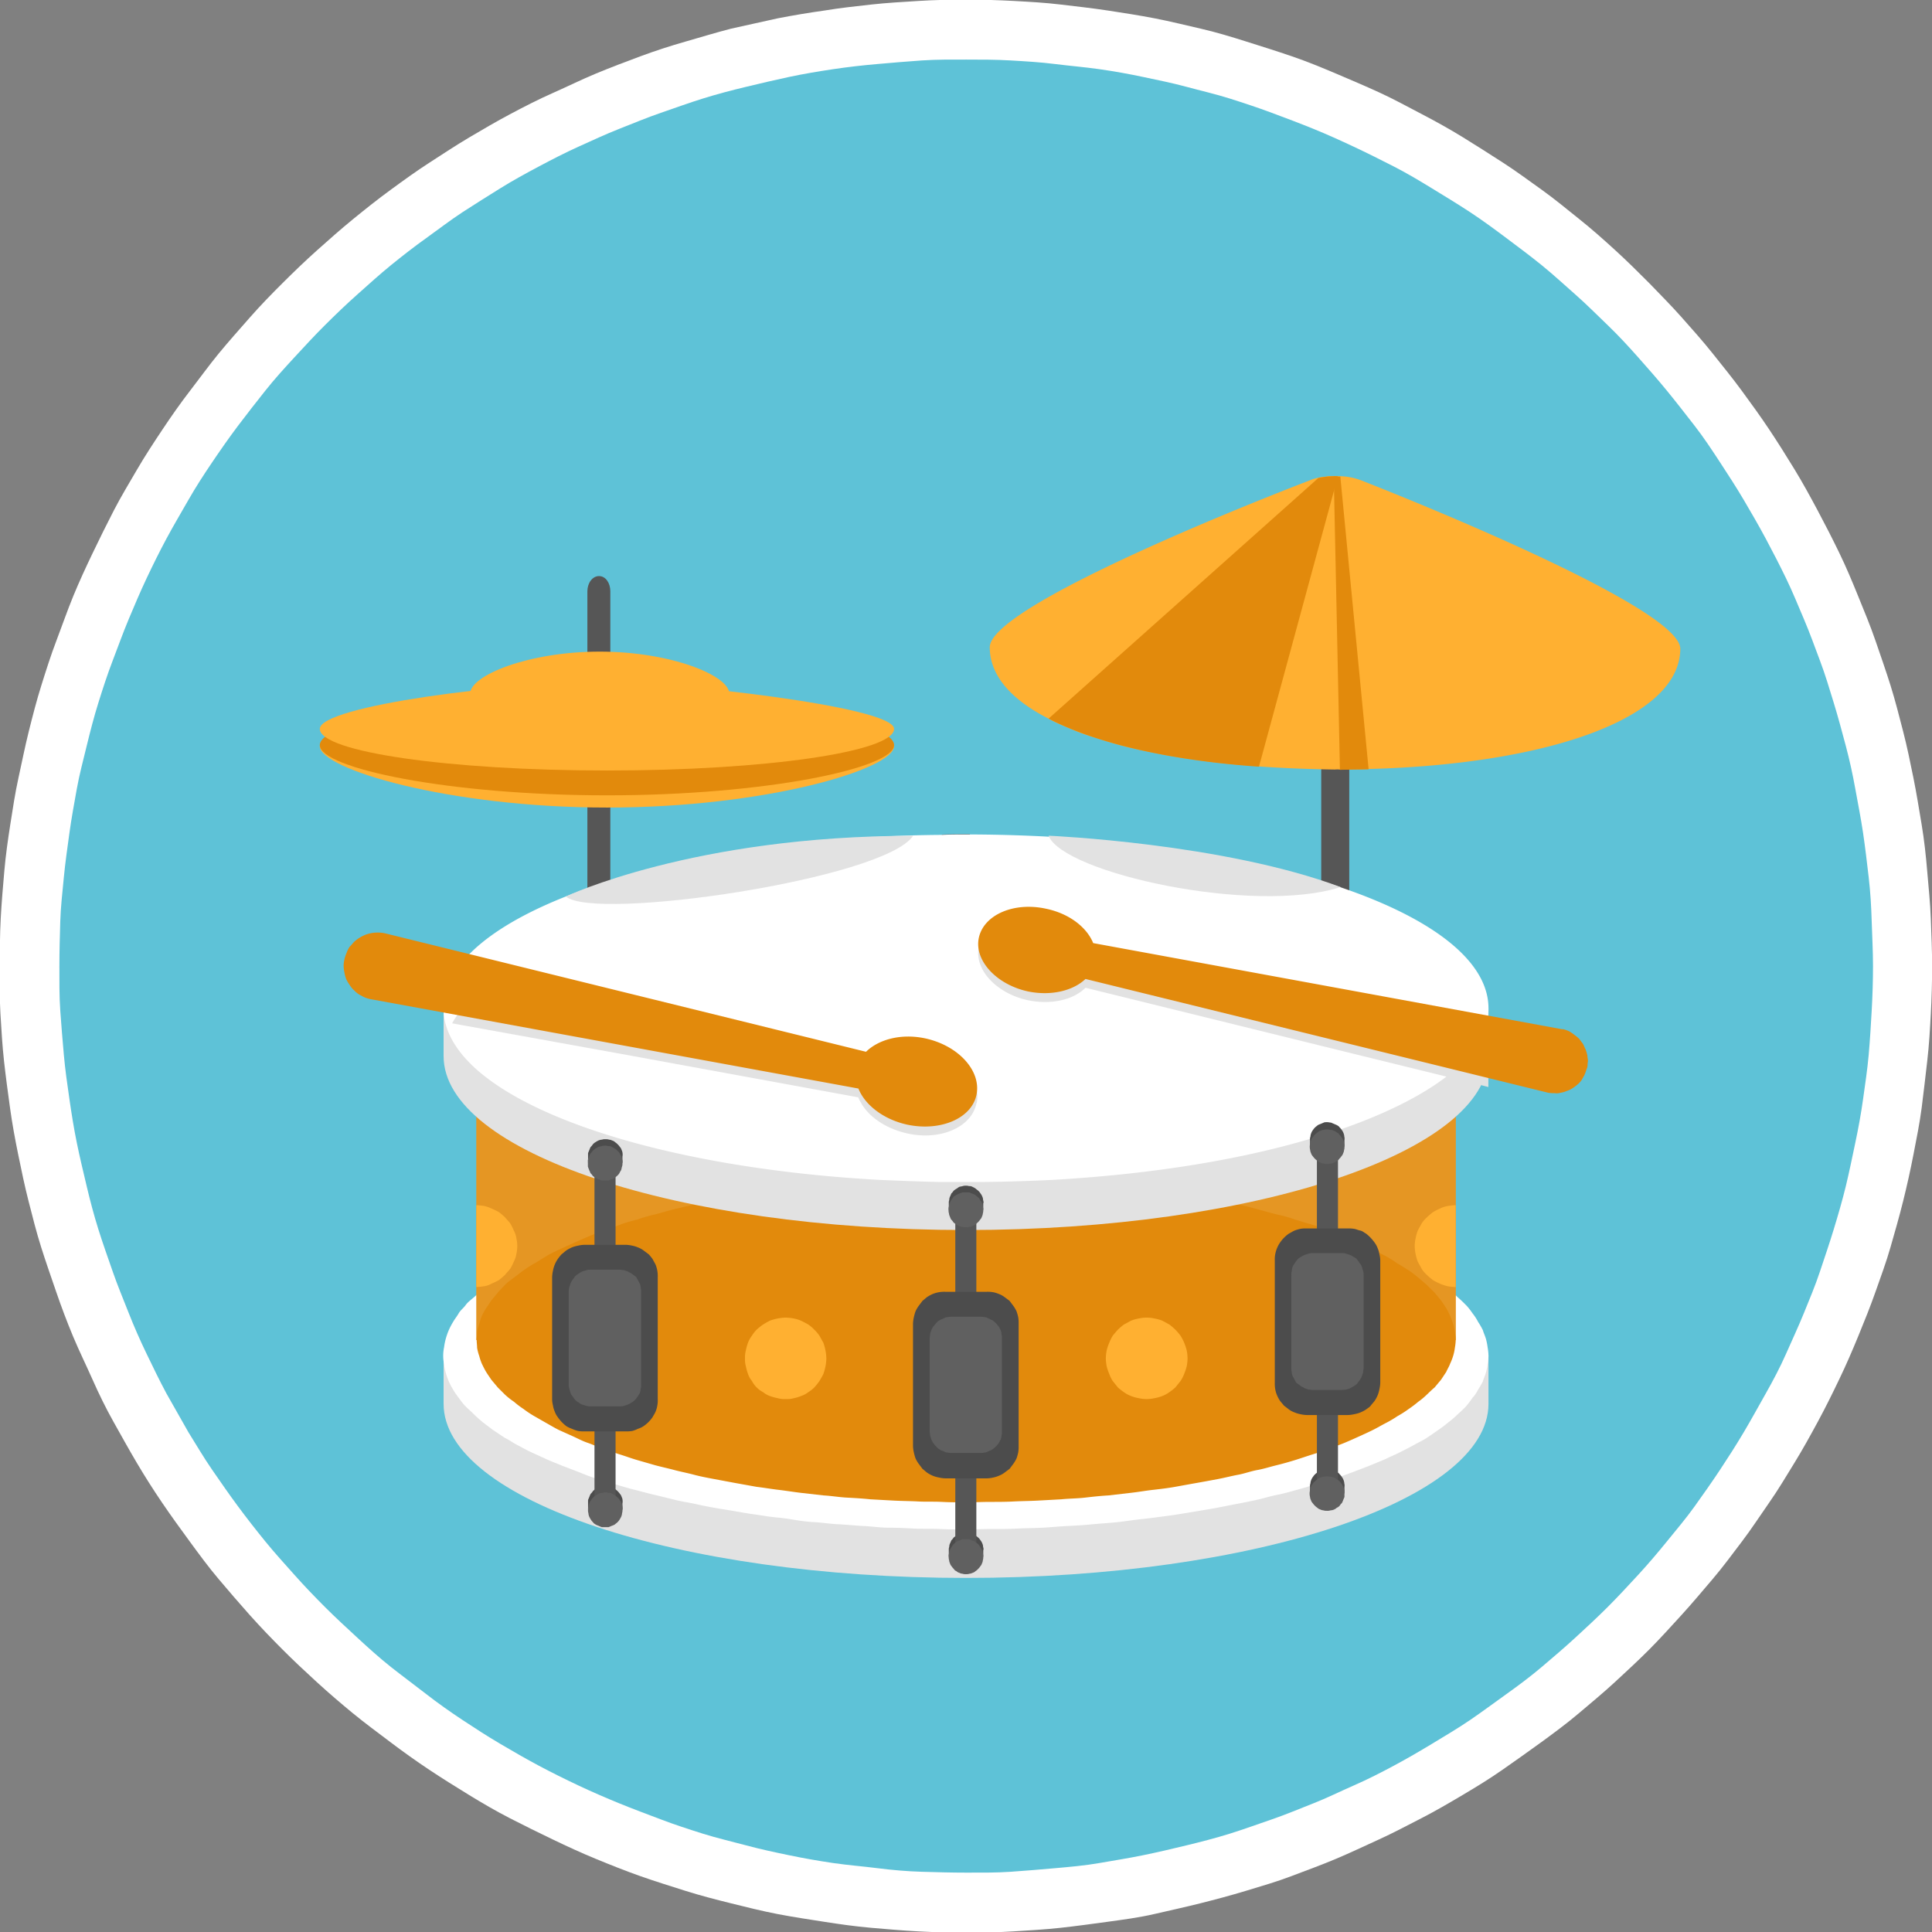 <svg id="Camada_1" data-name="Camada 1" xmlns="http://www.w3.org/2000/svg" xmlns:xlink="http://www.w3.org/1999/xlink" viewBox="0 0 538.67 538.69"><rect x="0" y="0" width="538.67" height="538.69" fill="#808080" stroke="none"/><defs><style>.cls-1{fill:none;}.cls-2{clip-path:url(#clip-path);}.cls-3{fill:#fff;}.cls-4{fill:#5ec2d7;}.cls-5{fill:#565656;}.cls-6{fill:#e2e2e2;}.cls-7{fill:#e59623;}.cls-8{fill:#e28a0c;}.cls-9{fill:#4c4c4c;}.cls-10{fill:#606060;}.cls-11{fill:#ffb031;}</style><clipPath id="clip-path" transform="translate(-0.04 -0.05)"><rect class="cls-1" width="538.8" height="538.92"/></clipPath></defs><g class="cls-2"><path class="cls-3" d="M459.88,79c3,3.12,6.13,6.25,9,9.49s5.89,6.61,8.66,10.09,5.52,6.85,8.16,10.45,5.17,7.09,7.58,10.7,4.81,7.44,7.09,11.17,4.44,7.69,6.49,11.53,4.08,7.81,6,11.77,3.61,8,5.29,12.14,3.37,8.17,4.81,12.37,2.88,8.29,4.2,12.5,2.4,8.53,3.49,12.73,2,8.65,2.88,13,1.56,8.66,2.29,13,1.2,8.77,1.56,13.09.84,8.78,1,13.22.36,8.77.36,13.21-.12,8.78-.36,13.22-.48,8.77-1,13.21-1,8.78-1.56,13.1-1.45,8.65-2.29,13-1.8,8.65-2.88,13-2.29,8.52-3.49,12.73-2.76,8.41-4.2,12.5-3.13,8.28-4.81,12.37-3.37,8-5.29,12-3.85,7.92-6,11.89-4.2,7.68-6.49,11.41-4.57,7.57-7.09,11.17-4.93,7.33-7.58,10.81-5.28,7.09-8.16,10.46-5.66,6.72-8.66,10-5.88,6.49-9,9.62-6.37,6.13-9.62,9.13-6.61,5.76-10,8.64-7,5.53-10.46,8.06-7.21,5.16-10.82,7.69-7.33,4.8-11.18,7.08-7.56,4.45-11.53,6.49-7.81,4.08-11.78,5.89-8,3.72-12,5.41-8.29,3.24-12.38,4.8-8.29,2.77-12.61,4.08-8.42,2.4-12.75,3.49-8.53,2-12.86,3-8.65,1.56-13,2.16-8.78,1.2-13.11,1.68-8.89.73-13.22,1-8.77.36-13.21.36-8.78-.12-13.23-.36-8.77-.61-13.22-1-8.77-1-13.1-1.68-8.65-1.32-13-2.16-8.65-1.92-13-3-8.54-2.16-12.74-3.49-8.41-2.64-12.5-4.08-8.29-3.12-12.38-4.8-8-3.49-12-5.41-7.93-3.85-11.9-5.89-7.69-4.21-11.41-6.49-7.58-4.68-11.18-7.08-7.33-5.05-10.81-7.69-7.1-5.29-10.47-8.06-6.72-5.64-10-8.64-6.49-6-9.61-9.13-6.13-6.25-9.14-9.62-5.77-6.6-8.65-10-5.4-6.85-8.05-10.46-5.17-7.09-7.7-10.81-4.81-7.32-7.09-11.17-4.32-7.57-6.48-11.41-4.09-7.81-5.9-11.89-3.72-7.94-5.41-12-3.24-8.17-4.68-12.37-2.88-8.29-4.21-12.5-2.4-8.52-3.48-12.73-2-8.65-2.89-13-1.68-8.65-2.28-13-1.2-8.77-1.68-13.1-.73-8.77-1-13.21S0,273.84,0,269.39s0-8.77.24-13.21.61-8.77,1-13.22,1-8.77,1.68-13.09,1.32-8.65,2.28-13,1.8-8.65,2.89-13,2.16-8.53,3.48-12.73,2.65-8.42,4.21-12.5,3-8.29,4.68-12.37,3.49-8,5.41-12,3.85-7.92,5.9-11.89,4.32-7.69,6.48-11.41,4.69-7.57,7.09-11.17,5-7.33,7.7-10.82,5.28-7.09,8.05-10.45,5.77-6.72,8.65-10,6-6.49,9.14-9.61,6.25-6.13,9.61-9.13,6.62-5.89,10-8.65,6.86-5.53,10.47-8.17,7.09-5.17,10.81-7.57,7.33-4.8,11.18-7.08,7.57-4.45,11.41-6.49,7.82-4.09,11.9-5.89,7.94-3.73,12-5.41,8.17-3.24,12.38-4.8,8.3-2.88,12.5-4.08,8.53-2.53,12.74-3.61l13-2.88q6.49-1.26,13-2.17c4.33-.72,8.77-1.2,13.1-1.68s8.77-.72,13.22-1,8.78-.36,13.23-.36,8.76.12,13.21.36,8.77.48,13.1,1,8.78,1,13.23,1.68,8.65,1.33,13,2.17,8.65,1.92,12.86,2.88,8.54,2.28,12.75,3.61,8.4,2.64,12.61,4.08,8.3,3.12,12.26,4.8,8.18,3.48,12.14,5.29,7.93,4,11.78,6,7.81,4.2,11.53,6.49,7.46,4.68,11.18,7.08,7.22,5,10.82,7.57,7,5.41,10.46,8.17,6.72,5.65,10,8.65S456.75,75.85,459.88,79Z" transform="translate(-0.04 -0.05)"/></g><path class="cls-4" d="M522.26,269.39c0,4.09-.13,8.29-.36,12.38s-.48,8.28-.84,12.37-1,8.29-1.57,12.38-1.32,8.16-2.16,12.13-1.69,8.17-2.65,12.13-2.16,8.05-3.36,12-2.53,7.81-3.85,11.78-2.89,7.69-4.45,11.53-3.36,7.69-5,11.41-3.61,7.46-5.65,11.06-4,7.2-6.14,10.81-4.32,7-6.6,10.45-4.69,6.85-7.09,10.21-5.06,6.49-7.69,9.73-5.29,6.37-8.06,9.38-5.65,6.12-8.53,9-6,5.76-9,8.52-6.26,5.53-9.38,8.18-6.49,5.16-9.85,7.56-6.74,4.92-10.1,7.21-7,4.44-10.58,6.61-7.09,4.2-10.69,6.13-7.33,3.84-11.18,5.52-7.45,3.49-11.3,5-7.69,3.13-11.54,4.45-7.8,2.76-11.77,4-8.06,2.28-12,3.24-8.05,1.92-12.14,2.76-8.05,1.45-12.14,2.17-8.29,1.08-12.38,1.44-8.29.72-12.38,1-8.3.24-12.37.24-8.3-.12-12.39-.24-8.29-.48-12.37-1-8.3-.84-12.38-1.44-8.18-1.32-12.27-2.17-8-1.68-12-2.76-8.06-2-12-3.24-7.92-2.53-11.77-4-7.69-2.88-11.53-4.45-7.7-3.24-11.43-5-7.45-3.6-11.05-5.52-7.21-4-10.82-6.13-7-4.33-10.45-6.61-6.86-4.69-10.1-7.21-6.61-5-9.85-7.56-6.38-5.41-9.38-8.18-6.13-5.65-9-8.52-5.77-5.89-8.54-9-5.53-6.13-8.17-9.38-5.17-6.49-7.57-9.73-4.81-6.72-7.22-10.21-4.44-7-6.6-10.45l-6.13-10.81c-1.93-3.6-3.73-7.33-5.53-11.06s-3.49-7.57-5-11.41-3.12-7.68-4.45-11.53-2.76-7.81-4-11.78-2.29-7.92-3.25-12-1.92-8-2.76-12.13-1.45-8-2.05-12.13-1.2-8.29-1.56-12.38-.71-8.17-1-12.37-.24-8.29-.24-12.38.12-8.29.24-12.37.61-8.29,1-12.37,1-8.3,1.56-12.38,1.32-8.17,2.05-12.25,1.8-8.05,2.76-12,2-8,3.25-12,2.52-7.93,4-11.78,2.89-7.8,4.45-11.52,3.24-7.69,5-11.42,3.6-7.45,5.53-11.05,4.08-7.21,6.13-10.81,4.32-7.09,6.6-10.46,4.69-6.84,7.22-10.2,5-6.49,7.57-9.74,5.4-6.36,8.17-9.36,5.65-6.13,8.54-9,5.88-5.76,9-8.53,6.13-5.53,9.38-8.17,6.49-5.16,9.85-7.56,6.61-4.93,10.1-7.21,7-4.45,10.45-6.61,7.21-4.21,10.82-6.13,7.33-3.84,11.05-5.52,7.58-3.49,11.43-5,7.68-3.12,11.53-4.44,7.81-2.77,11.77-4,7.94-2.28,12-3.25,8.05-1.92,12-2.76,8.18-1.55,12.27-2.16,8.17-1.08,12.38-1.44,8.17-.72,12.37-1,8.18-.24,12.39-.24,8.28,0,12.37.24,8.29.48,12.38,1,8.17.84,12.38,1.44,8.17,1.32,12.14,2.16,8.17,1.68,12.14,2.76,8.05,2,12,3.25,7.8,2.52,11.77,4,7.7,2.88,11.54,4.44,7.57,3.25,11.3,5,7.45,3.61,11.18,5.52,7.21,4,10.69,6.13,7.1,4.32,10.58,6.61,6.73,4.68,10.1,7.21,6.6,4.92,9.85,7.56,6.25,5.41,9.38,8.17,6,5.65,9,8.53,5.77,5.89,8.53,9,5.41,6.12,8.06,9.36,5.16,6.49,7.69,9.74,4.81,6.72,7.09,10.2,4.56,7,6.6,10.46,4.21,7.21,6.14,10.81,3.84,7.32,5.65,11.05,3.36,7.57,5,11.42,3,7.68,4.45,11.52,2.64,7.82,3.85,11.78,2.28,7.93,3.36,12,1.93,8,2.65,12,1.56,8.17,2.16,12.25,1.08,8.17,1.57,12.38.71,8.17.84,12.37S522.26,265.19,522.26,269.39Z" transform="translate(-0.04 -0.05)"/><path class="cls-5" d="M269.39,232.63h1.07V346a4,4,0,0,1-3.84,4.2h-.24a4.1,4.1,0,0,1-3.73-4.2V232.75C264.94,232.63,267.1,232.63,269.39,232.63Z" transform="translate(-0.04 -0.05)"/><path class="cls-6" d="M409.4,378H123.72v13.45C123.72,418.24,189,440,269.38,440s145.67-21.75,145.67-48.54V378Z" transform="translate(-0.04 -0.05)"/><path class="cls-3" d="M415.05,378a14.77,14.77,0,0,1-.24,2.4,17,17,0,0,1-.48,2.4c-.25.84-.61,1.56-.85,2.41a22.29,22.29,0,0,1-1.32,2.28,9.62,9.62,0,0,1-1.56,2.28,29,29,0,0,1-1.81,2.4c-.71.72-1.43,1.44-2.28,2.16a23.11,23.11,0,0,1-2.64,2.28,30,30,0,0,1-2.88,2.17c-1,.72-2.05,1.44-3.13,2.16s-2.4,1.32-3.61,2-2.52,1.32-3.84,2-2.65,1.2-4.08,1.92l-4.33,1.8-4.69,1.8c-1.68.61-3.25,1.21-4.93,1.81s-3.48,1.08-5.17,1.56-3.6,1.08-5.4,1.56-3.73,1.08-5.65,1.44-3.85,1-5.9,1.44-4,.84-6,1.21-4.09.84-6.25,1.2l-6.37,1.07c-2.16.36-4.32.73-6.49,1s-4.45.61-6.73.84-4.45.6-6.74.85-4.56.36-7,.6-4.57.36-7,.48-4.68.36-7,.48-4.8.12-7.08.24-4.81.12-7.22.12-4.68.12-7.08.12-4.81,0-7.22-.12-4.69,0-7.09-.12-4.69-.24-7.09-.24-4.69-.36-7.09-.48-4.57-.36-7-.48-4.57-.48-6.85-.6-4.57-.48-6.73-.85-4.57-.48-6.74-.84-4.32-.6-6.48-1l-6.38-1.07c-2.16-.36-4.2-.73-6.24-1.2s-4.09-.73-6-1.21-4-1-5.89-1.44-3.85-1-5.65-1.44-3.61-1-5.41-1.56-3.48-1.08-5.17-1.56-3.36-1.2-4.93-1.81l-4.69-1.8c-1.44-.6-3-1.2-4.32-1.8s-2.88-1.32-4.2-1.92-2.53-1.33-3.85-2-2.29-1.44-3.49-2l-3.25-2.16-2.87-2.17c-.85-.72-1.69-1.44-2.53-2.28s-1.56-1.44-2.28-2.16-1.32-1.56-1.93-2.4-1.08-1.44-1.56-2.28a20.85,20.85,0,0,1-1.2-2.28,19.75,19.75,0,0,1-.84-2.41,17,17,0,0,1-.48-2.4,11.57,11.57,0,0,1,0-4.69,17,17,0,0,1,.48-2.4,19,19,0,0,1,.84-2.4,20.1,20.1,0,0,1,1.2-2.29c.48-.84,1.08-1.55,1.56-2.4s1.33-1.44,1.93-2.28,1.44-1.44,2.28-2.16,1.68-1.56,2.53-2.28,1.92-1.44,2.87-2.17l3.25-2.16c1.2-.72,2.29-1.32,3.49-2s2.52-1.32,3.85-2,2.76-1.33,4.2-1.93,2.88-1.2,4.32-1.8a38.19,38.19,0,0,1,4.69-1.8c1.57-.6,3.25-1.21,4.93-1.8s3.37-1.09,5.17-1.57,3.6-1.08,5.41-1.56,3.72-1.08,5.65-1.55,3.85-.85,5.89-1.32,4-.85,6-1.33,4.08-.72,6.24-1.08,4.21-.72,6.38-1.08,4.33-.72,6.48-1,4.45-.6,6.74-.84,4.44-.6,6.73-.84,4.56-.36,6.85-.61,4.68-.36,7-.48,4.69-.36,7.09-.48,4.69-.12,7.09-.24,4.81-.12,7.09-.12,4.81-.12,7.22-.12,4.8,0,7.08.12,4.81,0,7.22.12,4.68.12,7.08.24,4.69.36,7,.48,4.69.36,7,.48,4.68.49,7,.61,4.45.48,6.74.84,4.45.48,6.73.84,4.33.6,6.49,1,4.32.72,6.37,1.08,4.21.72,6.25,1.08,4.08.84,6,1.33,4,.95,5.9,1.32,3.72.95,5.65,1.55,3.6,1,5.4,1.56,3.49,1.08,5.17,1.57,3.25,1.2,4.93,1.8a37.58,37.58,0,0,1,4.69,1.8l4.33,1.8c1.43.6,2.75,1.32,4.08,1.93s2.64,1.32,3.84,2,2.41,1.32,3.61,2,2.17,1.44,3.13,2.16a31.74,31.74,0,0,1,2.88,2.17,23.11,23.11,0,0,1,2.64,2.28c.85.72,1.57,1.44,2.28,2.16s1.33,1.57,1.81,2.28a14,14,0,0,1,1.56,2.4,21.39,21.39,0,0,1,1.32,2.29c.24.84.6,1.56.85,2.4a17,17,0,0,1,.48,2.4A14.7,14.7,0,0,1,415.05,378Z" transform="translate(-0.04 -0.05)"/><rect class="cls-7" x="132.79" y="294.43" width="273.12" height="79.2"/><path class="cls-5" d="M170.21,164.91V255.7c-1.58,0-3.25-.09-4.82-.09h-1.58v-90.7c0-2.27,1.38-4.24,3.25-4.24S170.21,162.64,170.21,164.91Z" transform="translate(-0.04 -0.05)"/><path class="cls-5" d="M376.23,138V248.73h-7.81V138c0-2.77,1.68-5.17,4-5.17S376.23,135.2,376.23,138Z" transform="translate(-0.04 -0.05)"/><path class="cls-8" d="M405.92,373.67a14.42,14.42,0,0,1-.24,2.16,13,13,0,0,1-.49,2.29,16,16,0,0,1-.84,2.16c-.24.72-.72,1.44-1.08,2.28l-1.44,2.17-1.8,2.16c-.73.6-1.45,1.32-2.17,2a19.58,19.58,0,0,1-2.4,2c-.85.72-1.81,1.44-2.65,2a28.48,28.48,0,0,1-3.13,2,31.54,31.54,0,0,1-3.24,1.92c-1.19.61-2.4,1.33-3.6,1.93s-2.52,1.2-3.85,1.8-2.64,1.2-4.09,1.8-2.88,1.08-4.45,1.68-3,1.09-4.55,1.57-3.25,1.08-4.81,1.56-3.37,1-5.18,1.44-3.48,1-5.29,1.32-3.6,1-5.4,1.33-3.72.84-5.65,1.2-3.85.72-5.89,1.08-4,.72-6,1.08-4,.6-6.14.84-4.08.6-6.25.84l-6.24.72c-2.17.12-4.33.36-6.5.61s-4.32.24-6.61.47l-6.61.36c-2.16.12-4.32.12-6.61.24s-4.45.12-6.61.12-4.56.12-6.72.12-4.45,0-6.74-.12-4.45,0-6.61-.12-4.45-.12-6.73-.24l-6.61-.36c-2.16-.23-4.33-.36-6.49-.47s-4.32-.49-6.49-.61l-6.37-.72c-2-.24-4.21-.6-6.25-.84s-4.09-.6-6.12-.84l-6-1.08-5.77-1.08c-1.92-.36-3.85-.72-5.64-1.2s-3.73-.85-5.53-1.33-3.49-.84-5.29-1.32l-5-1.44c-1.68-.48-3.25-1.08-4.81-1.56s-3.12-1.08-4.68-1.57-2.89-1.2-4.33-1.68-2.77-1.2-4.09-1.8l-4-1.8c-1.2-.6-2.4-1.32-3.48-1.93s-2.28-1.31-3.36-1.92a27.78,27.78,0,0,1-3-2,23.23,23.23,0,0,1-2.64-2,20.15,20.15,0,0,1-2.53-2l-2-2-1.81-2.16c-.48-.73-1-1.45-1.44-2.17s-.84-1.56-1.19-2.28a15.26,15.26,0,0,1-.73-2.16,13.93,13.93,0,0,1-.6-2.29c0-.72-.12-1.44-.12-2.16s.12-1.56.12-2.28a15.57,15.57,0,0,1,.6-2.17,17.19,17.19,0,0,1,.73-2.28,18.6,18.6,0,0,1,1.19-2.16c.49-.72,1-1.44,1.44-2.16l1.81-2.16c.6-.72,1.32-1.44,2-2.16s1.56-1.33,2.53-2.05,1.68-1.32,2.64-2,1.93-1.32,3-1.92,2.16-1.33,3.36-2.05,2.28-1.2,3.48-1.8l4-1.8c1.32-.6,2.65-1.2,4.09-1.8s2.88-1.21,4.33-1.69,3.12-1.07,4.68-1.68,3.13-1,4.81-1.44a39.4,39.4,0,0,1,5-1.44c1.8-.48,3.48-1,5.29-1.44s3.6-.84,5.53-1.32,3.72-.72,5.64-1.2l5.77-1.08c2-.36,4-.6,6-1s4.07-.6,6.12-1,4.21-.48,6.25-.73l6.37-.72c2.17-.24,4.33-.36,6.49-.6s4.33-.36,6.49-.48l6.61-.36c2.28-.12,4.45-.24,6.73-.24s4.45-.24,6.61-.24h13.46c2.16,0,4.45.12,6.61.24s4.45.12,6.61.24l6.61.36c2.29.12,4.45.36,6.61.48s4.33.36,6.5.6l6.24.72,6.25.73c2.17.36,4.21.6,6.14,1s4.08.6,6,1,4,.72,5.89,1.08,3.73.84,5.65,1.2,3.61.84,5.4,1.32,3.61,1,5.29,1.44a36.63,36.63,0,0,1,5.18,1.44c1.56.48,3.24,1,4.81,1.44s3.11,1.08,4.55,1.68a45.07,45.07,0,0,1,4.45,1.69c1.45.6,2.77,1.2,4.09,1.8s2.65,1.2,3.85,1.8l3.6,1.8a35.21,35.21,0,0,1,3.24,2.05c1.09.6,2.17,1.32,3.13,1.92s1.8,1.32,2.65,2l2.4,2.05,2.17,2.16,1.8,2.16,1.44,2.16a18.91,18.91,0,0,1,1.08,2.16,18,18,0,0,1,.84,2.28,13.85,13.85,0,0,1,.49,2.17A16,16,0,0,1,405.92,373.67Z" transform="translate(-0.04 -0.05)"/><path class="cls-6" d="M409.4,281.17H123.72V294.5C123.72,321.29,189,343,269.38,343s145.67-21.74,145.67-48.53V281.17Z" transform="translate(-0.04 -0.05)"/><path class="cls-3" d="M415.05,281.17c0,5.88-3.25,11.65-9.14,16.94-7.09,6.24-18.15,12-32,16.81-.6.12-1.08.36-1.68.48l-1.44.48a32,32,0,0,1-3.13,1c-.6.24-1.2.36-1.8.6-.24,0-.36.12-.6.12-19.83,5.89-44.47,9.86-71.75,11.42-7.45.36-15.27.6-23.08.6h-7.81c-5.89-.12-11.78-.36-17.42-.6-51.93-2.88-94.47-14.9-112.38-30.87-5.89-5.29-9.13-11.06-9.13-16.94,0-21.87,43.26-40.25,102.76-46.38,11.53-1.2,23.67-1.92,36.17-2,2.29-.12,4.45-.12,6.74-.12h1.07c35.46.12,67.91,4.44,93,11.53C395,253.06,415.05,266.27,415.05,281.17Z" transform="translate(-0.04 -0.05)"/><path class="cls-9" d="M274.19,432.18v1.92h-9.61v-1.92a2,2,0,0,1,.12-.84,2.27,2.27,0,0,1,.24-1c.12-.24.24-.6.36-.84a3.18,3.18,0,0,0,.6-.72,5.08,5.08,0,0,1,.84-.6c.24-.12.48-.36.72-.48s.6-.12,1-.24.6-.12,1-.12.59.12.95.12.6.12.84.24a4.81,4.81,0,0,1,.84.48c.24.24.49.36.72.6a2.94,2.94,0,0,1,.6.72,3.05,3.05,0,0,1,.49.84,2.27,2.27,0,0,1,.24,1,2,2,0,0,1,.12.84h0Z" transform="translate(-0.04 -0.05)"/><path class="cls-5" d="M269.39,433.14c-1.69,0-3-1.08-3-2.41V336a2.75,2.75,0,0,1,3-2.52,2.7,2.7,0,0,1,2.87,2.52v94.78A2.69,2.69,0,0,1,269.39,433.14Z" transform="translate(-0.04 -0.05)"/><path class="cls-9" d="M274.19,335.47v1.92h-9.61v-1.92a2,2,0,0,1,.12-.84,2.27,2.27,0,0,1,.24-1c.12-.24.24-.6.36-.84a3.18,3.18,0,0,0,.6-.72,5.08,5.08,0,0,1,.84-.6c.24-.12.48-.36.72-.48s.6-.12,1-.24.6-.12,1-.12.59.12.95.12.6.12.84.24a4.81,4.81,0,0,1,.84.48c.24.24.49.36.72.6a2.94,2.94,0,0,1,.6.72,3.05,3.05,0,0,1,.49.84,2.27,2.27,0,0,1,.24,1,2,2,0,0,1,.12.84h0Z" transform="translate(-0.04 -0.05)"/><path class="cls-10" d="M274.19,337.39a3,3,0,0,1-.12,1,2.22,2.22,0,0,1-.24.84,2,2,0,0,1-.49.84,4.78,4.78,0,0,1-1.32,1.32,1.88,1.88,0,0,1-.84.48,2.25,2.25,0,0,1-.84.25,3.21,3.21,0,0,1-.95.11,2.9,2.9,0,0,1-1-.11,2.85,2.85,0,0,1-1-.25,2.51,2.51,0,0,1-.72-.48,2.24,2.24,0,0,1-.84-.59,3,3,0,0,0-.6-.73,5.85,5.85,0,0,1-.36-.84,2.22,2.22,0,0,1-.24-.84,3,3,0,0,1-.12-1,2.64,2.64,0,0,1,.12-1,2.82,2.82,0,0,1,.24-1l.36-.72c.24-.36.48-.6.6-.84s.48-.36.84-.6l.72-.36c.36-.12.6-.24,1-.36h1.92c.24.12.6.24.84.36a5.39,5.39,0,0,1,.84.36,3.41,3.41,0,0,0,.72.6,2.06,2.06,0,0,1,.6.84,2.56,2.56,0,0,1,.49.72,2.82,2.82,0,0,1,.24,1A2.64,2.64,0,0,1,274.19,337.39Z" transform="translate(-0.04 -0.05)"/><path class="cls-9" d="M275.15,412.24H263.61a9.26,9.26,0,0,1-1.8-.24,8.84,8.84,0,0,1-1.68-.48,10.08,10.08,0,0,1-1.57-.85c-.48-.36-.84-.72-1.32-1.08l-1.08-1.44a9,9,0,0,1-.84-1.44,12.31,12.31,0,0,1-.48-1.68,9.36,9.36,0,0,1-.24-1.81V369.1a9.26,9.26,0,0,1,.24-1.8,12.31,12.31,0,0,1,.48-1.68,9,9,0,0,1,.84-1.44l1.08-1.44c.48-.36.84-.72,1.32-1.08a10,10,0,0,1,1.57-.84,8.84,8.84,0,0,1,1.68-.48,9.08,9.08,0,0,1,1.8-.12h11.54a9.08,9.08,0,0,1,1.8.12,8.05,8.05,0,0,1,1.57.48,6.47,6.47,0,0,1,1.56.84l1.44,1.08,1.08,1.44a9.85,9.85,0,0,1,.85,1.44,12.31,12.31,0,0,1,.48,1.68,9.08,9.08,0,0,1,.12,1.8v34.12a9.18,9.18,0,0,1-.12,1.81,12.31,12.31,0,0,1-.48,1.68,9.85,9.85,0,0,1-.85,1.44l-1.08,1.44-1.44,1.08a6.49,6.49,0,0,1-1.56.85A8.05,8.05,0,0,1,277,412,9.26,9.26,0,0,1,275.15,412.24Z" transform="translate(-0.04 -0.05)"/><path class="cls-10" d="M273.34,405.15h-7.92a4.08,4.08,0,0,1-1.2-.12,1.94,1.94,0,0,1-1.09-.36,2.82,2.82,0,0,1-1.08-.49,3.23,3.23,0,0,1-1-.84,5.22,5.22,0,0,1-.72-.84,4.86,4.86,0,0,1-.6-1.08l-.36-1.08c0-.48-.12-.84-.12-1.2V373.19c0-.36.12-.72.12-1.08s.24-.84.36-1.21a4.86,4.86,0,0,1,.6-1.08c.24-.24.48-.6.72-.84a3.23,3.23,0,0,1,1-.84,9.52,9.52,0,0,1,1.08-.48,1.94,1.94,0,0,1,1.09-.36,4.08,4.08,0,0,1,1.2-.12h7.92a4.53,4.53,0,0,1,1.21.12,1.94,1.94,0,0,1,1.08.36c.36.12.72.36,1.08.48a6,6,0,0,1,1,.84c.24.24.48.6.72.84s.37.72.61,1.08a3.66,3.66,0,0,1,.24,1.21,3.32,3.32,0,0,1,.12,1.08v25.95a4.5,4.5,0,0,1-.12,1.2,3.5,3.5,0,0,1-.24,1.08c-.24.36-.36.72-.61,1.08a5.22,5.22,0,0,1-.72.84,6,6,0,0,1-1,.84,4,4,0,0,1-1.08.49,1.94,1.94,0,0,1-1.08.36A4.53,4.53,0,0,1,273.34,405.15Z" transform="translate(-0.04 -0.05)"/><path class="cls-10" d="M274.19,434.1a3,3,0,0,1-.12,1,2.22,2.22,0,0,1-.24.84,2,2,0,0,1-.49.84,2.94,2.94,0,0,1-.6.72,3,3,0,0,1-.72.61,1.88,1.88,0,0,1-.84.48,2.22,2.22,0,0,1-.84.24,2.62,2.62,0,0,1-.95.12,2.67,2.67,0,0,1-1-.12,2.22,2.22,0,0,1-.84-.24,1.93,1.93,0,0,1-.84-.48,1.24,1.24,0,0,1-.72-.61,3.18,3.18,0,0,1-.6-.72,1.93,1.93,0,0,1-.48-.84,2.22,2.22,0,0,1-.24-.84,3,3,0,0,1-.12-1,2.64,2.64,0,0,1,.12-1,2.82,2.82,0,0,1,.24-1,2.51,2.51,0,0,1,.48-.72,2.19,2.19,0,0,1,.6-.85,4.57,4.57,0,0,1,.72-.6,5.85,5.85,0,0,1,.84-.36c.24-.12.6-.24.84-.36h1.92c.24.12.6.24.84.36a5.39,5.39,0,0,1,.84.36,3.41,3.41,0,0,0,.72.6,2.09,2.09,0,0,1,.6.85,2.56,2.56,0,0,1,.49.72,2.82,2.82,0,0,1,.24,1A2.64,2.64,0,0,1,274.19,434.1Z" transform="translate(-0.04 -0.05)"/><path class="cls-9" d="M173.59,419.2V421H164v-2.76c.12-.24.24-.6.36-.84a5.85,5.85,0,0,1,.36-.84,3.18,3.18,0,0,0,.6-.72,3.18,3.18,0,0,1,.72-.6,6.88,6.88,0,0,1,.84-.48,2.94,2.94,0,0,1,1-.24,2.64,2.64,0,0,1,1-.12,3,3,0,0,1,1,.12,2.22,2.22,0,0,1,.84.24,1.93,1.93,0,0,1,.84.48,5.18,5.18,0,0,1,1.32,1.32,1.93,1.93,0,0,1,.48.84,2.25,2.25,0,0,1,.25.84A2.87,2.87,0,0,1,173.59,419.2Z" transform="translate(-0.04 -0.05)"/><path class="cls-5" d="M168.79,420.16a2.75,2.75,0,0,1-3-2.52V322.85c0-1.32,1.33-2.4,3-2.4a2.7,2.7,0,0,1,2.88,2.4v94.79A2.71,2.71,0,0,1,168.79,420.16Z" transform="translate(-0.04 -0.05)"/><path class="cls-9" d="M173.59,322.49v1.8H164v-2.76c.12-.24.24-.61.36-.85a5.85,5.85,0,0,1,.36-.84,3.18,3.18,0,0,0,.6-.72,3.18,3.18,0,0,1,.72-.6,6.88,6.88,0,0,1,.84-.48,2.94,2.94,0,0,1,1-.24,2.64,2.64,0,0,1,1-.12,3,3,0,0,1,1,.12,2.22,2.22,0,0,1,.84.24,1.93,1.93,0,0,1,.84.48,5.18,5.18,0,0,1,1.32,1.32,1.93,1.93,0,0,1,.48.84,2.29,2.29,0,0,1,.25.85A2.87,2.87,0,0,1,173.59,322.49Z" transform="translate(-0.04 -0.05)"/><path class="cls-10" d="M173.59,324.29a2.57,2.57,0,0,1-.11,1c-.13.36-.13.6-.25,1a5.22,5.22,0,0,0-.48.84,3.18,3.18,0,0,1-.6.72c-.24.24-.48.36-.72.6s-.6.24-.84.36-.6.24-.84.36h-1.92c-.36-.12-.6-.24-1-.36a5.85,5.85,0,0,0-.84-.36c-.24-.24-.48-.36-.72-.6a3.18,3.18,0,0,0-.6-.72,5.85,5.85,0,0,0-.36-.84c-.12-.36-.24-.6-.36-1v-1.81c.12-.36.24-.6.36-1s.24-.6.36-.84a3.18,3.18,0,0,0,.6-.72c.24-.24.48-.36.72-.6a5.22,5.22,0,0,0,.84-.48c.37-.12.61-.12,1-.24s.6-.12,1-.12.6.12,1,.12.6.12.84.24.6.36.84.48.48.36.72.6a3.18,3.18,0,0,1,.6.72c.12.24.36.6.48.84s.12.6.25,1A2.21,2.21,0,0,1,173.59,324.29Z" transform="translate(-0.04 -0.05)"/><path class="cls-9" d="M174.55,399.14H163a9.18,9.18,0,0,1-1.81-.12,9.41,9.41,0,0,1-1.68-.6,8.42,8.42,0,0,1-1.56-.73,12,12,0,0,1-1.33-1.2,12.73,12.73,0,0,1-1.07-1.32,5.84,5.84,0,0,1-.84-1.56,6.47,6.47,0,0,1-.49-1.68,7.08,7.08,0,0,1-.24-1.68V356.13a9.26,9.26,0,0,1,.24-1.8,8.2,8.2,0,0,1,.49-1.68,8.51,8.51,0,0,1,.84-1.56,11.91,11.91,0,0,1,1.07-1.33c.48-.36.85-.72,1.33-1.08a9.92,9.92,0,0,1,1.56-.84,8.84,8.84,0,0,1,1.68-.48,9.36,9.36,0,0,1,1.81-.24h11.53a9.26,9.26,0,0,1,1.8.24,7.66,7.66,0,0,1,1.57.48,6.47,6.47,0,0,1,1.56.84l1.44,1.08a12,12,0,0,1,1.09,1.33c.24.48.6,1.08.84,1.56a8.84,8.84,0,0,1,.48,1.68,9.08,9.08,0,0,1,.12,1.8v34.12a7.38,7.38,0,0,1-.12,1.68,6.88,6.88,0,0,1-.48,1.68c-.24.6-.6,1.08-.84,1.56a9.66,9.66,0,0,1-2.53,2.52,5.89,5.89,0,0,1-1.56.73,8.16,8.16,0,0,1-1.57.6A9.08,9.08,0,0,1,174.55,399.14Z" transform="translate(-0.04 -0.05)"/><path class="cls-10" d="M172.76,392.17h-7.94a4.08,4.08,0,0,1-1.2-.12c-.36-.12-.72-.24-1.2-.36a2.57,2.57,0,0,1-1-.6,2.89,2.89,0,0,1-1-.72,6.66,6.66,0,0,1-.72-1,2.61,2.61,0,0,1-.6-1c-.12-.36-.24-.84-.36-1.2a3.7,3.7,0,0,1-.12-1.2V360.22a4.5,4.5,0,0,1,.12-1.2l.36-1.08a4.71,4.71,0,0,1,.6-1.09c.24-.36.48-.6.72-1a6.66,6.66,0,0,1,1-.72,6.32,6.32,0,0,1,1-.6c.48-.12.84-.24,1.2-.36s.84-.12,1.2-.12h7.94c.35,0,.72.12,1.19.12l1.08.36c.36.24.73.36,1.08.6s.61.48,1,.72.48.6.72,1,.36.72.6,1.09a3.5,3.5,0,0,1,.24,1.08,4.5,4.5,0,0,1,.12,1.2v25.83a3.7,3.7,0,0,1-.12,1.2,4.26,4.26,0,0,1-.24,1.2,13.74,13.74,0,0,1-1.32,1.92c-.36.24-.6.6-1,.72a4.65,4.65,0,0,1-1.08.6l-1.08.36A4.43,4.43,0,0,1,172.76,392.17Z" transform="translate(-0.04 -0.05)"/><path class="cls-10" d="M173.59,421a2.51,2.51,0,0,1-.11.95,2.85,2.85,0,0,1-.25,1,7.7,7.7,0,0,1-.48.85,3.41,3.41,0,0,1-.6.72c-.24.24-.48.36-.72.6a5.85,5.85,0,0,1-.84.36c-.24.12-.6.24-.84.36h-1.92a6.58,6.58,0,0,1-.85-.36,5.85,5.85,0,0,1-.84-.36c-.36-.24-.6-.36-.72-.6a3.41,3.41,0,0,1-.6-.72,7.7,7.7,0,0,1-.48-.85,2.82,2.82,0,0,1-.24-1A2.31,2.31,0,0,1,164,421a2.09,2.09,0,0,1,.12-.85,2.82,2.82,0,0,1,.24-1,3,3,0,0,1,.48-.84,3.18,3.18,0,0,1,.6-.72c.12-.24.36-.36.72-.6a5.22,5.22,0,0,1,.84-.48,8.64,8.64,0,0,1,.85-.24c.36,0,.6-.12,1-.12s.6.12,1,.12.6.12.84.24a5.22,5.22,0,0,1,.84.48c.24.24.48.36.72.6a3.18,3.18,0,0,1,.6.72,3,3,0,0,1,.48.84,2.85,2.85,0,0,1,.25,1A2.26,2.26,0,0,1,173.59,421Z" transform="translate(-0.04 -0.05)"/><path class="cls-9" d="M374.9,414.64v1.8h-9.61v-1.8a2.34,2.34,0,0,1,.12-1,2.82,2.82,0,0,1,.24-1,3,3,0,0,1,.48-.84,3.18,3.18,0,0,1,.6-.72c.24-.25.48-.37.72-.61a5.85,5.85,0,0,1,.84-.36c.24-.12.6-.24.84-.36s.6-.12,1-.12.61.12,1,.12a5.85,5.85,0,0,1,.84.36,5.85,5.85,0,0,1,.84.36c.36.24.6.36.72.61a3.18,3.18,0,0,1,.6.72,3,3,0,0,1,.48.84,2.82,2.82,0,0,1,.24,1A2.34,2.34,0,0,1,374.9,414.64Z" transform="translate(-0.04 -0.05)"/><path class="cls-5" d="M370.09,415.48a2.7,2.7,0,0,1-2.88-2.4V318.29a2.7,2.7,0,0,1,2.88-2.41c1.69,0,3,1.08,3,2.41v94.79C373.1,414.4,371.78,415.48,370.09,415.48Z" transform="translate(-0.04 -0.05)"/><path class="cls-9" d="M374.9,317.93v1.8h-9.61v-1.8a2.34,2.34,0,0,1,.12-1,2.82,2.82,0,0,1,.24-1,3,3,0,0,1,.48-.84,3.18,3.18,0,0,1,.6-.72c.24-.25.48-.37.72-.61a5.85,5.85,0,0,1,.84-.36c.24-.12.6-.24.84-.36s.6-.11,1-.11.61.11,1,.11a12951216077354.57,12951216077354.57,0,0,0,1.68.72c.36.24.6.36.72.61a3.18,3.18,0,0,1,.6.72,3,3,0,0,1,.48.84,2.82,2.82,0,0,1,.24,1A2.34,2.34,0,0,1,374.9,317.93Z" transform="translate(-0.04 -0.05)"/><path class="cls-10" d="M374.9,319.73a2.64,2.64,0,0,1-.12,1,2.22,2.22,0,0,1-.24.84,1.93,1.93,0,0,1-.48.84,3.18,3.18,0,0,1-.6.72,1.23,1.23,0,0,1-.72.6,1.93,1.93,0,0,1-.84.48,1.74,1.74,0,0,1-.84.25,2.7,2.7,0,0,1-1,.12,3,3,0,0,1-1-.12,2.25,2.25,0,0,1-.84-.25,1.93,1.93,0,0,1-.84-.48,5.18,5.18,0,0,1-1.32-1.32,1.93,1.93,0,0,1-.48-.84,2.22,2.22,0,0,1-.24-.84,3.9,3.9,0,0,1,0-1.92,2.22,2.22,0,0,1,.24-.84,1.91,1.91,0,0,1,.48-.85,5.18,5.18,0,0,1,1.32-1.32,1.93,1.93,0,0,1,.84-.48,2.22,2.22,0,0,1,.84-.24,3,3,0,0,1,1-.12,2.7,2.7,0,0,1,1,.12,1.73,1.73,0,0,1,.84.24,1.93,1.93,0,0,1,.84.48,1.23,1.23,0,0,1,.72.6,3.18,3.18,0,0,1,.6.72,1.91,1.91,0,0,1,.48.85,2.22,2.22,0,0,1,.24.84A2.64,2.64,0,0,1,374.9,319.73Z" transform="translate(-0.04 -0.05)"/><path class="cls-9" d="M375.87,394.58H364.33a9.28,9.28,0,0,1-1.8-.25,7.76,7.76,0,0,1-1.56-.48,6.33,6.33,0,0,1-1.57-.83L358,391.93c-.36-.48-.72-.84-1.08-1.32a9.92,9.92,0,0,1-.84-1.56,8.2,8.2,0,0,1-.49-1.68,9.08,9.08,0,0,1-.12-1.8V351.45a7.43,7.43,0,0,1,.12-1.69,8.39,8.39,0,0,1,1.33-3.24A9.64,9.64,0,0,1,359.4,344c.48-.23,1-.6,1.57-.84s1.08-.36,1.56-.48a9.08,9.08,0,0,1,1.8-.12h11.54a9.08,9.08,0,0,1,1.8.12c.6.12,1.08.36,1.68.48s1.09.61,1.57.84a12.09,12.09,0,0,1,1.32,1.21,12.75,12.75,0,0,1,1.08,1.32,6.47,6.47,0,0,1,.84,1.56,6.88,6.88,0,0,1,.48,1.68,7.09,7.09,0,0,1,.24,1.69v34.12a9.26,9.26,0,0,1-.24,1.8,8.84,8.84,0,0,1-.48,1.68,9.92,9.92,0,0,1-.84,1.56c-.36.48-.72.84-1.08,1.32s-.84.72-1.32,1.09a9.92,9.92,0,0,1-1.57.83,8.84,8.84,0,0,1-1.68.48A9.28,9.28,0,0,1,375.87,394.58Z" transform="translate(-0.04 -0.05)"/><path class="cls-10" d="M374.06,387.61h-7.93c-.36,0-.72-.12-1.2-.12l-1.08-.36c-.36-.24-.72-.36-1.08-.6s-.6-.48-1-.72-.48-.6-.72-1-.37-.73-.61-1.09a3.5,3.5,0,0,1-.24-1.08,4.5,4.5,0,0,1-.12-1.2V355.65a3.7,3.7,0,0,1,.12-1.2,4.26,4.26,0,0,1,.24-1.2,5.91,5.91,0,0,1,.61-1,6.66,6.66,0,0,1,.72-1,2.45,2.45,0,0,1,1-.73,4.86,4.86,0,0,1,1.08-.6l1.08-.36a4.5,4.5,0,0,1,1.2-.12h7.93a4.08,4.08,0,0,1,1.2.12l1.09.36a3.15,3.15,0,0,1,1.08.6,1.83,1.83,0,0,1,1,.73,6.66,6.66,0,0,1,.72,1,2.61,2.61,0,0,1,.6,1c.12.36.24.84.36,1.2s.12.72.12,1.2v25.83c0,.36-.12.72-.12,1.2l-.36,1.08a4.92,4.92,0,0,1-.6,1.09c-.24.36-.48.6-.72,1a6.66,6.66,0,0,1-1,.72,8.71,8.71,0,0,1-1.08.6l-1.09.36C374.9,387.49,374.42,387.61,374.06,387.61Z" transform="translate(-0.04 -0.05)"/><path class="cls-10" d="M374.9,416.44v1c-.12.24-.24.6-.36.84a5.85,5.85,0,0,1-.36.84,3.18,3.18,0,0,0-.6.72,2.15,2.15,0,0,1-.84.6,2.51,2.51,0,0,1-.72.48,2.82,2.82,0,0,1-1,.24,2.7,2.7,0,0,1-1,.12,3,3,0,0,1-1-.12,2.22,2.22,0,0,1-.84-.24,1.93,1.93,0,0,1-.84-.48,5.18,5.18,0,0,1-1.32-1.32,1.93,1.93,0,0,1-.48-.84,2.22,2.22,0,0,1-.24-.84,3.9,3.9,0,0,1,0-1.92,2.22,2.22,0,0,1,.24-.84,1.93,1.93,0,0,1,.48-.84,1.76,1.76,0,0,1,.6-.72,3.18,3.18,0,0,1,.72-.6,1.93,1.93,0,0,1,.84-.48,2.22,2.22,0,0,1,.84-.24,3,3,0,0,1,1-.12,2.7,2.7,0,0,1,1,.12,2.82,2.82,0,0,1,1,.24,2.51,2.51,0,0,1,.72.48,2.15,2.15,0,0,1,.84.6c.12.12.36.48.6.72a5.85,5.85,0,0,1,.36.84c.12.24.24.6.36.84Z" transform="translate(-0.04 -0.05)"/><path class="cls-11" d="M230.44,378.84a13.22,13.22,0,0,1-.24,2.16,14.51,14.51,0,0,1-.6,2.16c-.36.72-.72,1.33-1.08,1.93a18.91,18.91,0,0,1-1.44,1.8,9.06,9.06,0,0,1-1.68,1.32,6.84,6.84,0,0,1-2.05,1.08,10.14,10.14,0,0,1-2,.6,7.08,7.08,0,0,1-2.29.24,6.64,6.64,0,0,1-2.16-.24,14.63,14.63,0,0,1-2.17-.6,6.09,6.09,0,0,1-1.92-1.08,7.34,7.34,0,0,1-3.12-3.12,6.13,6.13,0,0,1-1.08-1.93A14.51,14.51,0,0,1,208,381a6.64,6.64,0,0,1-.24-2.16,7.08,7.08,0,0,1,.24-2.29,14.51,14.51,0,0,1,.6-2.16,7.76,7.76,0,0,1,1.08-1.92,9.48,9.48,0,0,1,1.32-1.69,18.91,18.91,0,0,1,1.8-1.44c.6-.36,1.2-.72,1.92-1.08a14.63,14.63,0,0,1,2.17-.6,13.22,13.22,0,0,1,2.16-.24,13.41,13.41,0,0,1,2.29.24,10.14,10.14,0,0,1,2,.6c.72.36,1.44.72,2.05,1.08a9.68,9.68,0,0,1,1.68,1.44,10.13,10.13,0,0,1,1.44,1.69c.36.6.72,1.32,1.08,1.92a14.51,14.51,0,0,1,.6,2.16A13.41,13.41,0,0,1,230.44,378.84Z" transform="translate(-0.04 -0.05)"/><path class="cls-11" d="M405.91,358.9a13.29,13.29,0,0,1-2.28-.24,15.2,15.2,0,0,1-2.16-.72,16.59,16.59,0,0,1-1.93-1,20.89,20.89,0,0,1-1.68-1.44,9,9,0,0,1-1.44-1.68c-.36-.72-.72-1.32-1.08-2a12.26,12.26,0,0,1-.61-2.17,9.84,9.84,0,0,1,0-4.32,12.26,12.26,0,0,1,.61-2.17c.36-.72.72-1.32,1.08-2a9,9,0,0,1,1.44-1.68,20.89,20.89,0,0,1,1.68-1.44,15.05,15.05,0,0,1,1.93-1,7.63,7.63,0,0,1,2.16-.72,13.29,13.29,0,0,1,2.28-.24ZM132.85,336.07a16.4,16.4,0,0,1,2.28.24,10.21,10.21,0,0,1,2,.72,15.73,15.73,0,0,1,2.05,1,20.89,20.89,0,0,1,1.68,1.44c.48.6,1,1.08,1.44,1.68a15.71,15.71,0,0,1,1,2,6.61,6.61,0,0,1,.72,2.17,9.84,9.84,0,0,1,0,4.32,6.61,6.61,0,0,1-.72,2.17,15.71,15.71,0,0,1-1,2c-.48.6-1,1.08-1.44,1.68a20.89,20.89,0,0,1-1.68,1.44,17.26,17.26,0,0,1-2.05,1,5.91,5.91,0,0,1-2,.72,16.4,16.4,0,0,1-2.28.24Z" transform="translate(-0.04 -0.05)"/><path class="cls-11" d="M331.15,378.84a12.21,12.21,0,0,1-.24,2.16,15.2,15.2,0,0,1-.72,2.16,9.65,9.65,0,0,1-1,1.93l-1.44,1.8a16.13,16.13,0,0,1-1.68,1.32,8.4,8.4,0,0,1-2,1.08,11.26,11.26,0,0,1-2.17.6,9.84,9.84,0,0,1-4.32,0,11.26,11.26,0,0,1-2.17-.6,8.4,8.4,0,0,1-2-1.08,17.34,17.34,0,0,1-1.69-1.32l-1.44-1.8a9.12,9.12,0,0,1-.95-1.93,14.09,14.09,0,0,1-.73-2.16,13.22,13.22,0,0,1-.24-2.16,13.41,13.41,0,0,1,.24-2.29,14.09,14.09,0,0,1,.73-2.16,13.14,13.14,0,0,1,.95-1.92c.48-.6,1-1.2,1.44-1.69a19.37,19.37,0,0,1,1.69-1.44c.72-.36,1.32-.72,2-1.08a11.26,11.26,0,0,1,2.17-.6,9.84,9.84,0,0,1,4.32,0,11.26,11.26,0,0,1,2.17.6c.72.36,1.32.72,2,1.08a17.92,17.92,0,0,1,1.68,1.44c.48.49,1,1.09,1.44,1.69a14.33,14.33,0,0,1,1,1.92,15.2,15.2,0,0,1,.72,2.16A12.47,12.47,0,0,1,331.15,378.84Z" transform="translate(-0.04 -0.05)"/><path class="cls-11" d="M276,180.5c0,7.9,6,14.62,16.37,19.91a30.76,30.76,0,0,0,2.87,1.45l.09,0a30.8,30.8,0,0,0,3,1.29,1.85,1.85,0,0,0,.71.29,29.9,29.9,0,0,0,2.86,1.15c1.09.38,2.26.79,3.37,1.08,2.63.89,5.47,1.74,8.32,2.49,1.3.35,2.61.59,3.9.93l4.6.92c1.69.35,3.47.72,5.36,1l.09,0c1.6.33,3.12.53,4.65.74l4.67.64c2.1.26,4.21.52,6.42.71,1.25.13,2.5.26,3.86.32s2.62.2,3.87.33c7.08.49,14.11.76,21.2.86a7.21,7.21,0,0,1,1.39,0c2.68-.08,5.34-.07,8-.15,48.71-1.26,86.84-13.7,86.93-33.52,0-12.42-89.09-47-89.09-47a18.08,18.08,0,0,0-5.73-1.12c-.21,0-.49,0-.7,0s-.39,0-.67-.07l-.51.06a.68.68,0,0,0-.48,0c-.3,0-.69,0-1,0a3.41,3.41,0,0,1-.93.15,7.61,7.61,0,0,0-1.85.3,10.33,10.33,0,0,0-2.26.69S276.1,167.89,276,180.5Z" transform="translate(-0.04 -0.05)"/><path class="cls-8" d="M292.4,200.41c13.45,7,34.32,11.72,58.66,13.4l22-80.93c-.18,0-.39,0-.67-.07a21.79,21.79,0,0,0-4.77.51Z" transform="translate(-0.04 -0.05)"/><path class="cls-8" d="M371.91,132.87,372,137l1.63,77.69c2.68-.08,5.34-.07,8-.15l-7.89-81.62h-.7a2.08,2.08,0,0,0-.67-.07Z" transform="translate(-0.04 -0.05)"/><path class="cls-6" d="M327,243" transform="translate(-0.04 -0.05)"/><path class="cls-6" d="M412.64,285.37l-107.8-19.7c-1.8-4.45-6.73-8.41-13.23-9.73-8.89-1.92-17.18,1.68-18.63,8s4.81,13.1,13.71,15c6.49,1.32,12.62-.12,16-3.49L378,294l34.73,8.53,2.29.6V294A18.06,18.06,0,0,0,412.64,285.37ZM263.49,294a19,19,0,0,0-5.41-1.8,20.08,20.08,0,0,0-14.3,1.8,16.72,16.72,0,0,0-2.28,1.8l-7.1-1.8L141,271.08c-7.09,4.44-12.13,9.25-14.9,14.29L173.83,294l65.5,12a7.51,7.51,0,0,0,.73,1.44c2.16,4,7,7.32,13,8.64,9.25,2.05,17.9-1.8,19.22-8.4.12-.12.12-.12.12-.24C273.34,302.31,269.62,297,263.49,294Z" transform="translate(-0.04 -0.05)"/><path class="cls-8" d="M286.69,276.48c6.49,1.33,12.62-.24,16-3.48l129,31.72a9.08,9.08,0,0,0,1.8.12,3.89,3.89,0,0,0,1.69-.12,6.47,6.47,0,0,0,1.68-.49,6.21,6.21,0,0,0,1.56-.72,14,14,0,0,0,1.45-1.08,6.29,6.29,0,0,0,1.2-1.32c.24-.48.6-1,.84-1.56s.36-1.08.6-1.68.12-1.09.24-1.69-.12-1.2-.12-1.8a12.31,12.31,0,0,0-.48-1.68c-.24-.48-.48-1.08-.72-1.56l-1.08-1.45a12.75,12.75,0,0,0-1.32-1.08,11,11,0,0,0-1.45-1,9.41,9.41,0,0,0-1.68-.6h-.36L304.84,263c-1.8-4.44-6.73-8.28-13.23-9.6-8.89-1.92-17.18,1.68-18.63,8S277.79,274.56,286.69,276.48Zm-28.61,13.1c-6.72-1.45-13,.23-16.58,3.72l-134-33a9.26,9.26,0,0,0-1.8-.24,10.48,10.48,0,0,0-1.93.12,10,10,0,0,0-1.8.48,11,11,0,0,0-1.68.84,12.08,12.08,0,0,0-1.45,1.08c-.48.48-.84,1-1.32,1.44a7.62,7.62,0,0,0-.84,1.69,10.56,10.56,0,0,0-.6,1.8,9.26,9.26,0,0,0-.24,1.8,10.72,10.72,0,0,0,.24,1.93,10,10,0,0,0,.48,1.8,12,12,0,0,0,1,1.68,6.36,6.36,0,0,0,1.2,1.44,7.7,7.7,0,0,0,1.45,1.2c.48.24,1.08.61,1.68.85a10,10,0,0,0,1.8.48l135.69,24.86c1.81,4.57,7,8.65,13.71,10.09,9.25,1.92,17.9-1.8,19.22-8.4S267.34,291.62,258.08,289.58Z" transform="translate(-0.04 -0.05)"/><path class="cls-11" d="M89.21,208.09c0-6.4,35.92-11.7,80.11-11.7s80,5.3,80,11.7-35.83,17.12-80,17.12-80.11-10.72-80.11-17.12" transform="translate(-0.04 -0.05)"/><path class="cls-8" d="M89.21,207.8c0-6.4,35.72-14.56,80.11-14.56s80,8.16,80,14.56-35.83,14-80,14-80.11-7.57-80.11-14" transform="translate(-0.04 -0.05)"/><path class="cls-11" d="M89.21,203.27c0-6.39,52.16-13.09,80.11-13.09,16.93,0,80,6.7,80,13.09s-35.83,11.61-80,11.61-80.11-5.21-80.11-11.61" transform="translate(-0.04 -0.05)"/><path class="cls-11" d="M203.37,193.43c0,5-16.24,9-36.12,9s-36.12-3.94-36.12-9,16.24-11.7,36.12-11.7S203.37,188.42,203.37,193.43Z" transform="translate(-0.04 -0.05)"/><path class="cls-6" d="M157.81,250s35.58-16.92,96.82-16.92C246.61,245.19,165.78,257,157.81,250Z" transform="translate(-0.04 -0.05)"/><path class="cls-6" d="M292.4,233.06s48.68,2.07,81.43,14.32C349.51,255.17,296.4,243.44,292.4,233.06Z" transform="translate(-0.04 -0.05)"/></svg>
